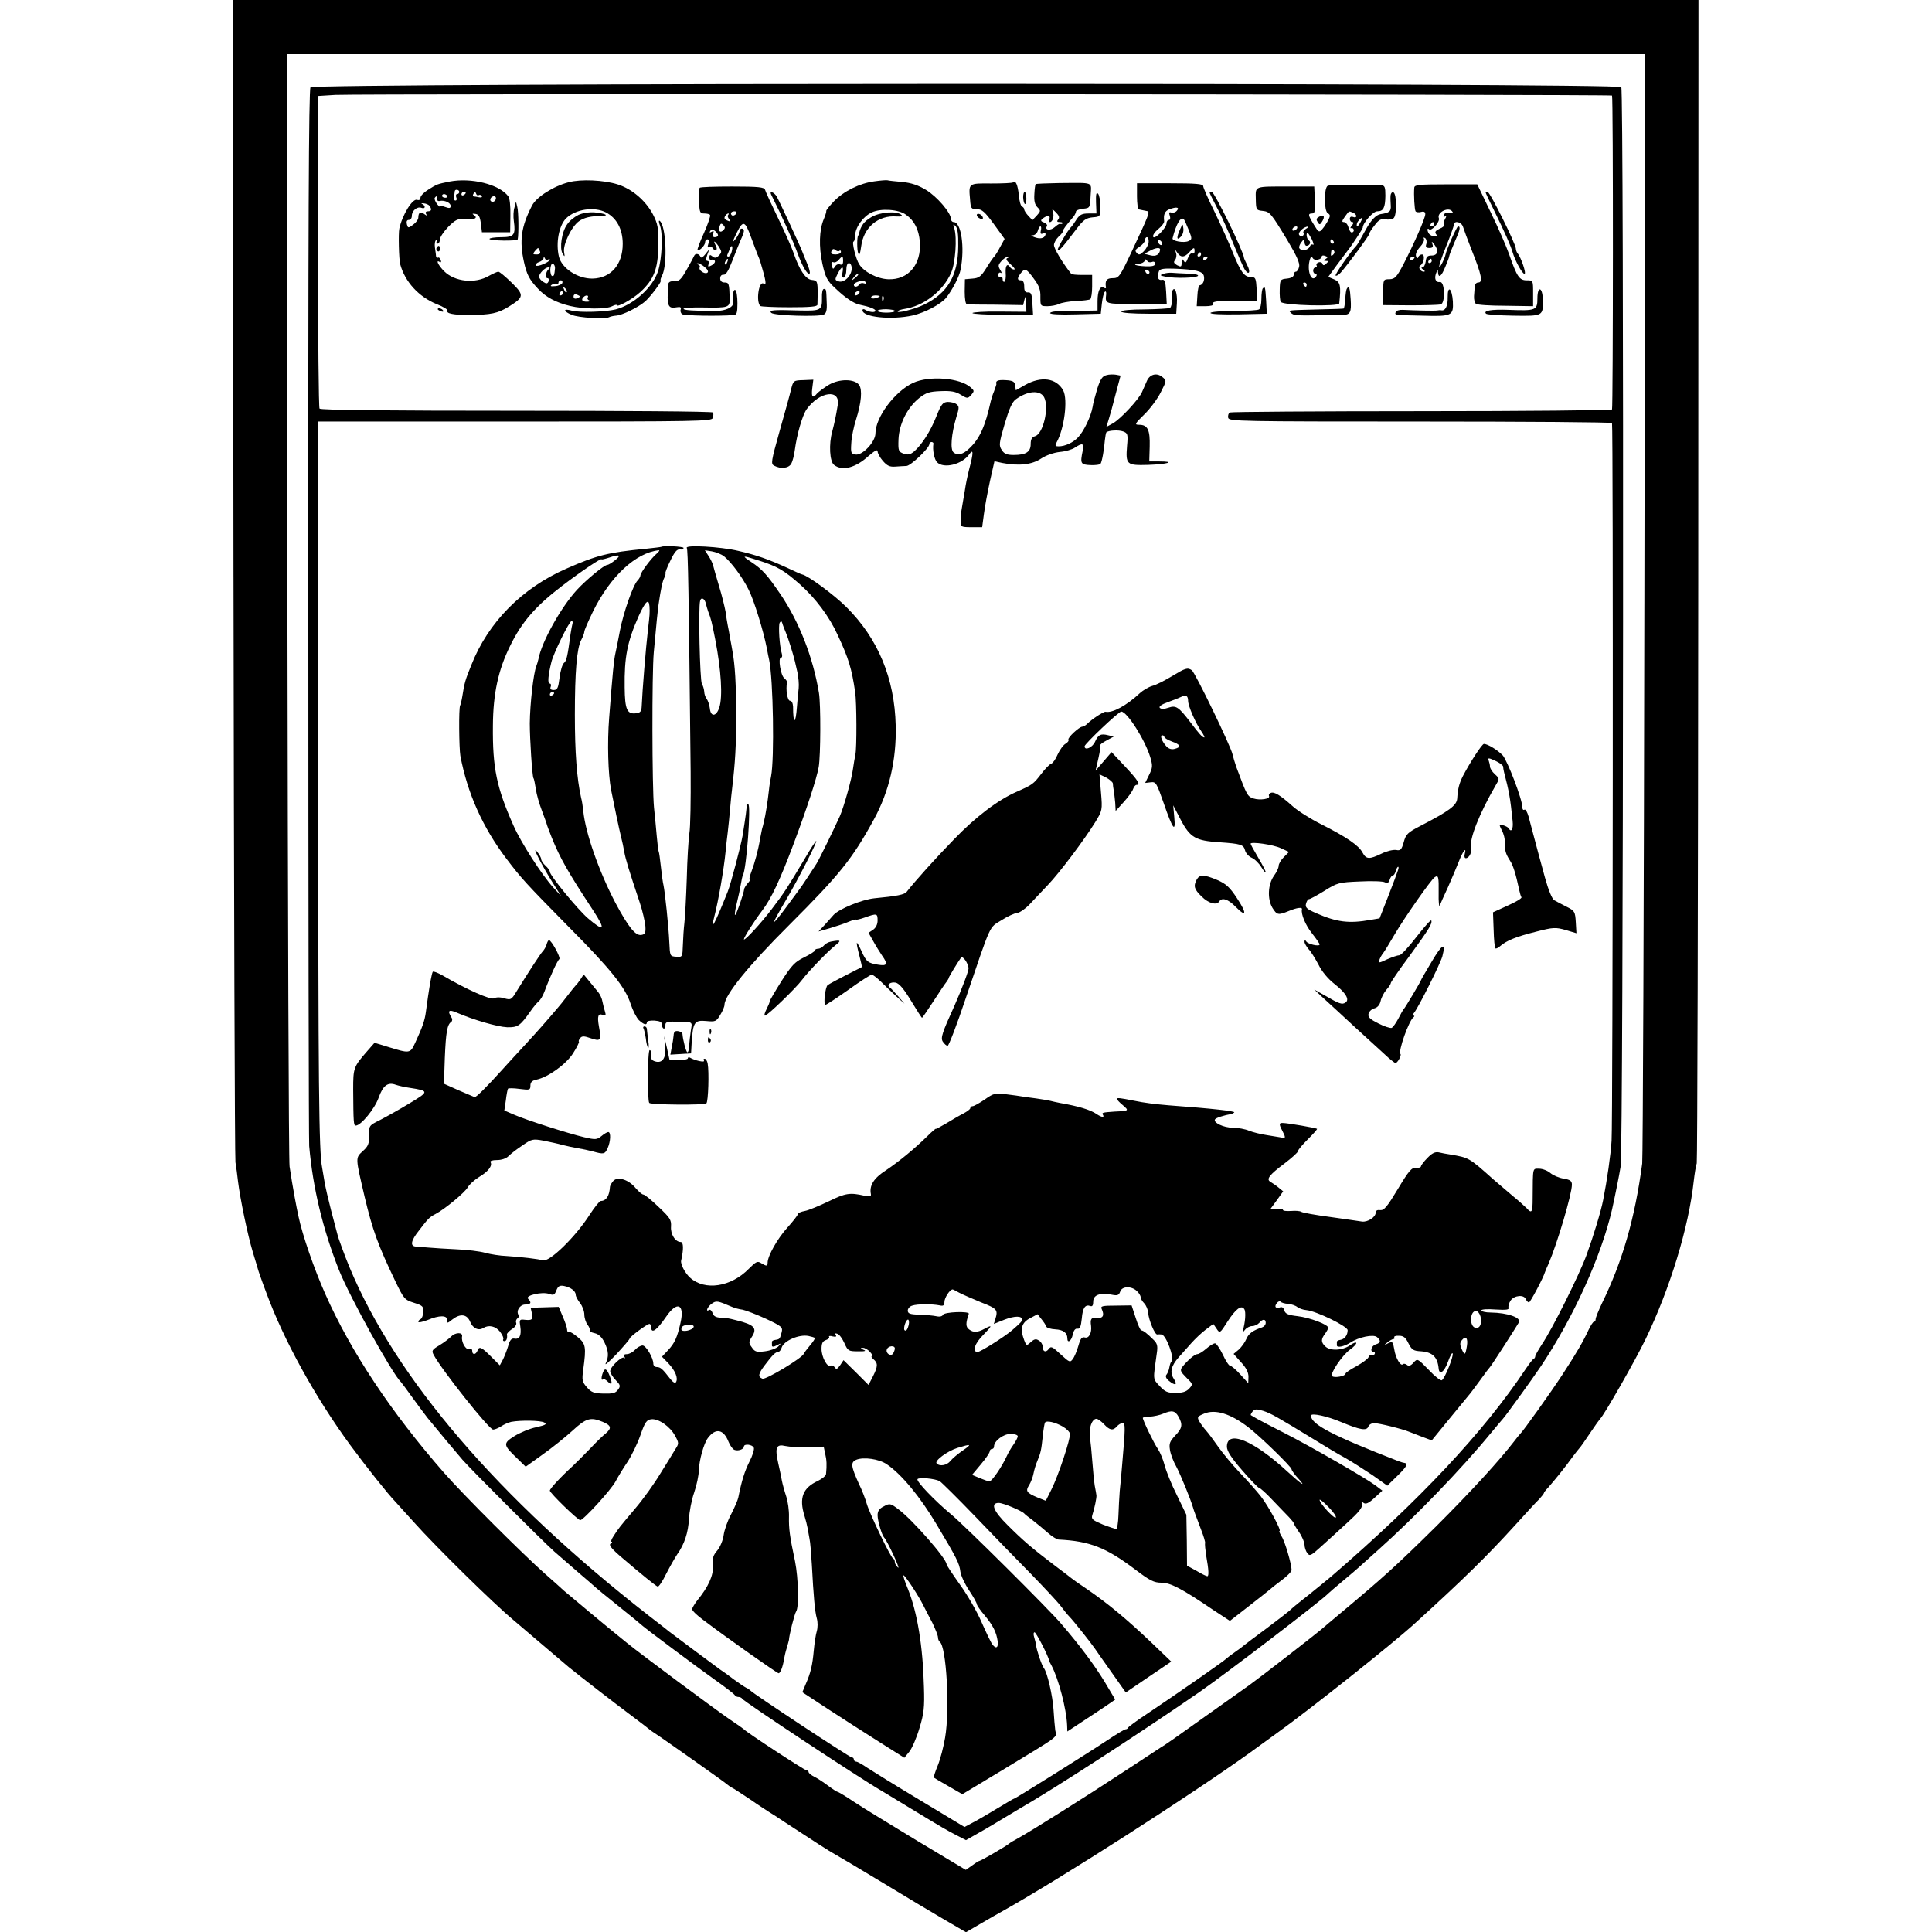 <?xml version="1.0" standalone="no"?>
<!DOCTYPE svg PUBLIC "-//W3C//DTD SVG 20010904//EN"
 "http://www.w3.org/TR/2001/REC-SVG-20010904/DTD/svg10.dtd">
<svg version="1.0" xmlns="http://www.w3.org/2000/svg"
 width="896pt" height="896pt" viewBox="0 0 896 896"
 preserveAspectRatio="xMidYMid meet">
<g transform="translate(0,896) scale(0.1,-0.1)"
fill="#000000" stroke="none">
<path d="M1083 6283 c2 -1473 6 -2694 9 -2713 3 -19 9 -60 12 -90 10 -80 44
-245 68 -325 12 -38 22 -74 24 -80 1 -5 18 -55 39 -110 81 -221 227 -485 388
-705 72 -98 176 -229 212 -266 11 -12 49 -54 85 -94 102 -114 369 -377 462
-454 13 -11 70 -60 128 -109 58 -49 115 -98 127 -108 40 -33 206 -162 288
-223 44 -33 82 -62 85 -65 3 -3 12 -10 22 -16 26 -16 328 -229 341 -241 7 -6
17 -13 22 -15 6 -2 43 -27 84 -54 40 -28 81 -54 90 -60 9 -5 41 -26 71 -46
136 -89 207 -135 233 -149 15 -8 114 -67 220 -131 105 -64 236 -142 289 -173
l98 -57 67 39 c38 22 84 49 103 59 273 153 871 537 1146 734 49 36 106 77 124
90 147 105 542 418 646 514 224 204 327 305 460 451 49 54 99 109 112 121 12
13 22 26 22 28 0 3 8 14 18 24 35 40 79 94 117 147 11 15 25 32 30 38 6 6 28
38 50 71 22 33 43 62 46 65 17 15 164 272 211 370 113 234 200 519 223 732 4
35 10 72 14 83 3 11 6 1229 7 2708 l1 2687 -3399 0 -3398 0 3 -2677z m6543
-126 c-2 -1403 -7 -2571 -10 -2593 -34 -256 -92 -455 -187 -649 -16 -34 -29
-66 -29 -73 0 -7 -3 -12 -8 -12 -4 0 -15 -17 -25 -38 -25 -54 -55 -106 -121
-207 -52 -80 -182 -262 -196 -275 -3 -3 -15 -17 -26 -32 -73 -95 -204 -237
-360 -393 -185 -183 -249 -241 -449 -408 -38 -32 -79 -66 -90 -76 -41 -34
-290 -227 -331 -256 -23 -16 -102 -73 -176 -125 -171 -122 -215 -153 -236
-165 -9 -6 -89 -58 -177 -116 -167 -110 -425 -272 -485 -305 -19 -10 -37 -21
-40 -24 -7 -8 -131 -80 -137 -80 -3 0 -18 -9 -34 -21 l-30 -21 -222 133 c-122
74 -255 155 -294 181 -40 27 -75 48 -79 48 -3 0 -23 13 -43 28 -20 15 -48 34
-63 41 -16 8 -28 18 -28 23 0 4 -5 8 -10 8 -9 0 -278 176 -290 190 -3 3 -34
25 -70 49 -60 41 -407 298 -474 353 -62 49 -281 232 -292 242 -6 6 -44 40 -85
76 -102 90 -380 367 -470 470 -245 280 -432 561 -551 830 -51 115 -106 273
-124 360 -10 45 -25 129 -30 160 -3 19 -8 51 -11 70 -4 19 -8 1188 -10 2597
l-3 2562 3150 0 3150 0 -4 -2552z"/>
<path d="M1440 8555 c-8 -10 -11 -629 -10 -2442 0 -1335 2 -2446 4 -2468 17
-194 63 -385 138 -575 51 -127 248 -483 288 -520 3 -3 28 -37 56 -76 28 -38
58 -79 67 -90 48 -59 136 -164 162 -194 40 -46 368 -374 425 -425 25 -22 77
-67 115 -100 39 -33 72 -62 75 -65 3 -3 52 -44 110 -90 58 -46 107 -87 110
-90 9 -9 242 -184 335 -250 50 -35 92 -68 93 -72 2 -4 10 -8 17 -8 7 0 15 -4
17 -8 4 -11 547 -370 646 -427 9 -6 69 -41 132 -80 150 -91 167 -101 217 -127
l43 -22 42 24 c24 13 72 41 108 63 36 22 79 47 95 57 162 93 560 351 835 541
119 82 573 429 600 459 3 3 34 30 70 60 36 30 70 59 76 65 6 5 46 42 89 80
167 149 384 374 516 535 30 36 56 67 59 70 10 10 137 185 177 245 152 228 279
510 329 725 13 58 34 162 40 200 13 77 16 4990 3 5006 -17 20 -6062 20 -6079
-1z m6036 -38 c6 -6 5 -1447 0 -1456 -3 -4 -401 -8 -884 -8 -483 0 -883 -3
-889 -6 -6 -4 -9 -15 -7 -25 5 -16 55 -17 890 -17 487 0 888 -3 890 -7 6 -9 4
-3237 -2 -3328 -4 -66 -21 -184 -39 -275 -10 -52 -45 -167 -77 -255 -34 -93
-160 -346 -208 -416 -16 -25 -30 -49 -30 -54 0 -4 -3 -10 -7 -12 -5 -1 -21
-23 -38 -48 -194 -291 -490 -607 -901 -961 -16 -14 -66 -54 -109 -89 -44 -34
-82 -66 -85 -70 -3 -3 -50 -40 -105 -81 -55 -41 -102 -76 -105 -79 -3 -3 -21
-17 -40 -30 -19 -13 -37 -27 -40 -30 -8 -10 -231 -165 -370 -258 -47 -31 -86
-60 -88 -64 -2 -5 -7 -8 -12 -8 -5 0 -43 -23 -85 -51 -95 -63 -424 -269 -429
-269 -3 0 -40 -22 -83 -48 -43 -26 -94 -56 -114 -66 l-36 -19 -204 123 c-112
67 -223 136 -246 151 -23 16 -46 29 -52 29 -6 0 -11 5 -11 10 0 6 -5 10 -10
10 -10 0 -460 297 -470 310 -3 3 -12 10 -20 13 -8 4 -33 21 -55 37 -22 17 -51
38 -65 47 -21 15 -204 151 -235 175 -5 4 -50 40 -100 78 -693 541 -1170 1097
-1385 1615 -21 51 -51 132 -55 150 -3 11 -16 61 -29 110 -13 50 -27 110 -31
135 -4 25 -9 54 -11 65 -15 73 -18 377 -18 1830 l-1 1630 913 0 c858 0 913 1
918 17 3 10 3 21 1 25 -3 5 -413 8 -912 8 -598 0 -909 3 -913 10 -4 5 -7 334
-7 730 l0 720 80 5 c91 6 5916 3 5921 -3z"/>
<path d="M2085 8118 c-57 -12 -57 -11 -98 -37 -20 -12 -37 -29 -37 -38 0 -9
-6 -13 -15 -10 -21 9 -69 -69 -83 -133 -5 -23 -2 -143 4 -165 22 -82 86 -151
168 -185 31 -12 54 -26 51 -30 -8 -14 29 -21 102 -21 100 1 132 8 181 38 73
45 74 54 15 112 -29 28 -56 51 -62 51 -5 0 -25 -9 -43 -19 -64 -38 -159 -28
-208 21 -28 28 -41 56 -20 43 6 -3 7 1 4 9 -3 9 -9 14 -13 11 -4 -2 -8 1 -9 8
0 7 -3 24 -5 40 -2 15 0 30 6 34 6 3 7 1 3 -5 -4 -7 -2 -12 3 -12 6 0 11 8 11
19 0 10 17 36 38 58 34 34 44 39 77 37 44 -4 63 4 44 18 -11 7 -9 8 6 6 15 -2
21 -13 25 -44 l5 -41 65 0 66 0 1 76 c1 47 -3 82 -10 91 -43 56 -172 87 -272
68z m45 -48 c0 -5 -4 -10 -10 -10 -5 0 -7 -7 -4 -15 4 -8 2 -15 -4 -15 -6 0
-9 8 -7 18 2 9 4 20 4 25 1 11 21 8 21 -3z m30 -4 c0 -3 -4 -8 -10 -11 -5 -3
-10 -1 -10 4 0 6 5 11 10 11 6 0 10 -2 10 -4z m60 -11 c5 3 11 1 14 -4 4 -5
-2 -8 -11 -6 -10 2 -22 4 -26 4 -5 1 -5 6 -1 13 6 9 9 9 12 0 2 -7 8 -10 12
-7z m-146 -3 c3 -5 -1 -9 -9 -9 -8 0 -15 4 -15 9 0 4 4 8 9 8 6 0 12 -4 15 -8z
m-46 -14 c-2 -7 3 -12 11 -10 22 5 51 -8 51 -23 0 -11 -6 -12 -25 -5 -14 5
-25 7 -25 3 0 -4 -6 2 -14 12 -8 11 -12 23 -10 27 8 12 14 9 12 -4z m272 4 c0
-13 -12 -22 -22 -16 -10 6 -1 24 13 24 5 0 9 -4 9 -8z m-308 -37 c12 -16 9
-25 -8 -25 -9 0 -12 -5 -8 -12 6 -10 5 -10 -8 -1 -17 14 -28 8 -28 -16 0 -9
-11 -24 -24 -33 -23 -17 -24 -16 -29 2 -3 13 0 20 9 20 8 0 14 8 14 19 0 24
25 45 45 37 18 -7 20 10 3 18 -7 3 -4 4 7 3 11 -1 23 -6 27 -12z"/>
<path d="M2638 8115 c-71 -18 -151 -69 -171 -109 -50 -97 -59 -162 -37 -261
13 -59 25 -81 64 -123 37 -40 84 -65 150 -81 62 -15 168 -16 195 -1 12 6 21 8
21 5 0 -13 73 27 110 61 63 58 82 108 83 217 1 81 -2 98 -25 143 -34 64 -97
118 -164 139 -64 20 -169 25 -226 10z m172 -140 c50 -26 78 -78 78 -146 0 -96
-55 -159 -140 -161 -69 -1 -143 48 -156 102 -15 64 0 143 33 177 44 43 130 56
185 28z m-306 -180 c4 -10 -1 -15 -16 -15 -17 0 -18 2 -8 15 7 8 14 15 15 15
2 0 5 -7 9 -15z m37 -39 c5 3 9 3 9 0 0 -11 -59 -36 -65 -27 -3 5 4 12 15 16
11 3 20 12 21 18 0 8 2 8 6 -1 2 -6 9 -10 14 -6z m33 -39 c-3 -33 -4 -37 -13
-37 -5 0 -9 14 -9 30 1 18 6 29 12 27 6 -2 10 -11 10 -20z m-29 -5 c-14 -10
-18 -42 -6 -42 6 0 8 -7 5 -15 -5 -11 -10 -12 -25 -2 -10 6 -19 17 -19 24 0
15 28 43 43 43 8 0 8 -3 2 -8z m63 -64 c-3 -7 -18 -14 -34 -15 -20 -2 -25 0
-14 7 8 5 18 6 22 4 4 -3 8 0 8 5 0 6 5 11 11 11 6 0 9 -6 7 -12z m20 -43 c-3
-3 -9 2 -12 12 -6 14 -5 15 5 6 7 -7 10 -15 7 -18z m-18 -5 c0 -5 -5 -10 -11
-10 -5 0 -7 5 -4 10 3 6 8 10 11 10 2 0 4 -4 4 -10z m80 -15 c0 -2 -7 -5 -15
-9 -9 -3 -15 0 -15 9 0 9 6 12 15 9 8 -4 15 -7 15 -9z m36 -4 c-4 -5 0 -12 6
-14 7 -3 3 -6 -9 -6 -23 -1 -30 9 -16 22 10 10 25 8 19 -2z"/>
<path d="M2682 7963 c-18 -9 -42 -28 -52 -44 -25 -34 -36 -110 -21 -135 10
-17 11 -16 7 7 -6 35 35 119 69 143 24 17 54 24 109 25 34 1 9 12 -36 16 -27
2 -57 -3 -76 -12z"/>
<path d="M4055 8119 c-68 -9 -141 -45 -187 -92 -20 -21 -37 -42 -36 -45 1 -4
-4 -20 -11 -37 -22 -50 -24 -130 -7 -208 14 -63 22 -79 59 -113 47 -45 87 -72
114 -77 44 -9 73 -20 73 -28 0 -10 -29 -7 -47 4 -7 5 -13 4 -13 -2 0 -32 134
-46 233 -24 57 13 130 52 155 82 29 37 61 98 67 131 20 102 3 220 -32 220 -7
0 -13 7 -13 15 0 28 -64 103 -115 134 -36 22 -69 33 -110 37 -33 3 -64 6 -70
8 -5 1 -32 -1 -60 -5z m147 -155 c39 -28 59 -68 64 -125 8 -105 -53 -178 -147
-174 -50 2 -111 33 -134 69 -16 24 -36 106 -26 106 3 0 6 13 7 29 1 38 38 88
77 106 43 20 126 14 159 -11z m242 -147 c-1 -134 -48 -216 -159 -270 -45 -22
-135 -44 -120 -29 3 3 16 7 28 9 90 13 180 82 218 168 20 45 28 162 15 205 -7
21 -6 23 5 12 10 -9 14 -38 13 -95z m-551 -20 c4 3 7 1 7 -5 0 -7 -11 -12 -25
-12 -18 0 -23 4 -19 15 5 11 10 13 19 5 6 -5 15 -7 18 -3z m17 -48 c0 -15 -5
-19 -15 -15 -8 3 -18 -2 -23 -11 -8 -13 -10 -12 -14 5 -4 14 -2 19 7 16 6 -3
18 2 25 11 17 20 20 19 20 -6z m40 -34 c0 -33 -35 -68 -60 -60 -19 6 -19 8 -5
36 19 36 29 38 22 4 -3 -16 0 -24 7 -22 6 2 11 18 11 35 0 19 5 32 12 32 7 0
13 -11 13 -25z m30 -29 c0 -2 -8 -10 -17 -17 -16 -13 -17 -12 -4 4 13 16 21
21 21 13z m35 -36 c3 -5 0 -7 -8 -4 -8 3 -18 1 -22 -5 -8 -13 -25 -14 -25 -2
0 8 15 15 42 20 4 0 10 -3 13 -9z m-30 -50 c-3 -5 -11 -10 -16 -10 -6 0 -7 5
-4 10 3 6 11 10 16 10 6 0 7 -4 4 -10z m95 -14 c0 -2 -9 -6 -20 -9 -11 -3 -20
-1 -20 4 0 5 9 9 20 9 11 0 20 -2 20 -4z m17 -18 c-3 -8 -6 -5 -6 6 -1 11 2
17 5 13 3 -3 4 -12 1 -19z m53 -50 c0 -5 -18 -8 -40 -8 -22 0 -40 4 -40 8 0 5
18 8 40 8 22 -1 40 -4 40 -8z"/>
<path d="M4041 7953 c-34 -20 -48 -39 -57 -75 -1 -5 -2 -9 -4 -10 -6 -8 -6
-66 0 -82 5 -14 9 -4 14 32 11 88 80 145 164 138 19 -1 29 1 23 7 -20 20 -100
14 -140 -10z"/>
<path d="M4698 8114 c-3 -3 -49 -5 -101 -5 -107 1 -105 2 -98 -76 3 -40 5 -43
31 -43 24 0 37 -12 79 -69 l50 -69 -21 -38 c-11 -22 -24 -41 -27 -44 -4 -3
-20 -26 -36 -52 -25 -40 -35 -48 -65 -50 l-35 -3 -1 -57 c0 -35 4 -58 10 -59
6 -1 67 -2 136 -2 l125 -2 6 25 c5 20 7 17 8 -15 l1 -41 -125 1 c-69 1 -125
-3 -125 -7 0 -4 63 -8 141 -8 l140 0 -3 53 c-2 42 -6 52 -20 51 -13 -1 -18 6
-18 27 0 19 -5 29 -15 29 -18 0 -19 9 -1 33 19 25 27 21 61 -26 24 -32 31 -52
30 -84 0 -42 0 -43 33 -43 18 0 42 5 53 10 10 6 45 12 77 14 32 1 63 5 68 8 5
4 9 30 9 59 l0 54 -47 0 c-25 0 -48 2 -50 5 -42 53 -81 119 -80 134 0 10 10
27 21 38 12 10 21 22 21 27 0 7 11 22 50 68 5 7 10 17 10 22 0 5 15 11 33 13
32 3 32 4 35 61 3 66 20 59 -147 58 -58 -1 -106 -3 -108 -5 -2 -2 -5 -23 -6
-47 -2 -30 2 -48 14 -60 16 -16 16 -18 -3 -39 l-20 -21 -19 20 c-10 11 -19 24
-19 30 0 5 -5 11 -10 13 -6 2 -13 26 -15 53 -5 48 -15 71 -27 59z m210 -171
c-8 -10 -6 -13 7 -13 10 0 16 -3 13 -6 -4 -3 -8 -4 -11 -2 -3 2 -14 -5 -25
-15 -20 -18 -48 -15 -37 4 4 5 -3 13 -13 17 -15 5 -17 10 -8 17 20 17 39 17
33 0 -4 -8 -2 -15 2 -15 13 0 21 28 14 48 -5 14 -3 14 14 -3 14 -14 18 -24 11
-32z m-81 -52 c-3 -14 -1 -18 10 -14 10 4 14 1 11 -7 -5 -16 -26 -20 -53 -9
-15 6 -16 8 -4 8 9 1 19 10 22 21 3 11 8 20 12 20 4 0 5 -9 2 -19z m-155 -128
c-9 -3 -4 -12 15 -29 15 -13 23 -24 16 -24 -6 0 -15 5 -18 10 -13 21 -23 9
-21 -25 2 -20 -1 -38 -5 -41 -5 -3 -9 2 -9 11 0 9 -4 13 -10 10 -5 -3 -10 1
-10 10 0 9 5 13 11 10 6 -4 5 2 -2 13 -11 18 -10 24 5 41 11 12 24 21 30 20 6
0 5 -3 -2 -6z"/>
<path d="M5273 8050 c0 -33 4 -61 8 -61 5 -1 14 -3 19 -4 6 -1 14 -3 20 -4 15
-2 8 -18 -74 -193 -53 -112 -57 -118 -86 -118 -28 0 -36 -11 -31 -43 1 -5 -4
-5 -10 -1 -17 10 -29 -16 -29 -63 l0 -43 -52 -1 c-29 0 -79 -1 -110 -1 -32 0
-58 -5 -58 -10 0 -6 48 -8 118 -6 l117 3 5 47 c3 26 9 51 14 55 4 4 7 -1 6
-12 -5 -45 -6 -45 140 -45 l141 0 -3 58 c-3 48 -6 57 -20 54 -18 -3 -23 13
-13 41 5 10 22 13 73 11 98 -4 129 -12 135 -33 5 -20 -4 -42 -19 -44 -5 -1
-10 -23 -11 -49 l-3 -48 41 0 c22 0 38 4 35 9 -9 13 20 17 117 16 l88 -2 -3
56 c-3 50 -5 56 -25 56 -32 0 -48 21 -84 110 -17 44 -56 129 -85 190 -30 60
-54 115 -54 122 0 10 -36 13 -153 13 l-154 0 0 -60z m185 -67 c-6 -8 -18 -11
-25 -9 -11 4 -13 0 -8 -14 4 -11 2 -20 -4 -20 -6 0 -11 -7 -11 -16 0 -21 -57
-78 -62 -62 -3 7 8 23 24 36 16 13 28 29 27 36 -4 31 3 47 23 55 34 13 50 10
36 -6z m55 -90 c16 -40 16 -43 -1 -51 -21 -10 -78 0 -74 13 17 68 39 104 53
87 3 -4 13 -26 22 -49z m-186 -56 c-1 -12 -11 -31 -23 -43 -16 -16 -23 -18
-32 -7 -10 10 -7 16 13 29 14 9 25 23 25 30 0 8 4 14 9 14 6 0 9 -10 8 -23z
m63 -8 c0 -6 -4 -7 -10 -4 -5 3 -10 11 -10 16 0 6 5 7 10 4 6 -3 10 -11 10
-16z m-10 -26 c-1 -23 -19 -34 -45 -27 l-28 7 24 13 c27 15 49 18 49 7z m160
-9 c0 -8 -5 -12 -10 -9 -6 3 -15 -6 -21 -22 -8 -22 -12 -24 -19 -13 -8 12 -10
10 -10 -8 0 -20 -3 -21 -21 -12 -15 9 -18 15 -9 24 5 8 8 22 4 32 -5 18 -5 18
6 2 15 -23 33 -23 55 2 22 24 25 25 25 4z m30 -14 c0 -5 -5 -10 -11 -10 -5 0
-7 5 -4 10 3 6 8 10 11 10 2 0 4 -4 4 -10z m30 -14 c0 -3 -4 -8 -10 -11 -5 -3
-10 -1 -10 4 0 6 5 11 10 11 6 0 10 -2 10 -4z m-258 -21 c9 4 15 0 15 -8 0
-10 -13 -13 -44 -12 -47 2 -66 10 -30 12 12 1 23 7 26 14 2 8 5 8 11 0 3 -7
13 -9 22 -6z m-11 -48 c-1 -12 -15 -9 -19 4 -3 6 1 10 8 8 6 -3 11 -8 11 -12z"/>
<path d="M5473 7897 c-18 -39 -16 -55 3 -35 9 8 14 26 12 39 -3 23 -3 23 -15
-4z"/>
<path d="M6157 8098 c-17 -10 -17 -117 1 -127 12 -7 12 -12 2 -32 -7 -13 -19
-32 -28 -42 -14 -16 -17 -15 -38 20 -28 45 -29 53 -9 53 13 0 15 11 13 63 l-3
62 -120 0 c-161 0 -152 3 -151 -58 1 -50 2 -52 31 -55 34 -4 38 -8 116 -137
43 -72 58 -106 54 -122 -3 -13 -10 -23 -15 -23 -6 0 -10 -6 -10 -14 0 -9 -12
-16 -32 -18 -30 -3 -32 -5 -33 -50 -1 -25 1 -52 5 -58 10 -17 270 -23 271 -7
9 82 5 99 -23 111 l-28 12 40 55 c22 29 44 59 48 64 21 26 72 104 72 109 0 22
48 76 67 76 29 0 37 16 38 72 0 41 -3 48 -20 49 -87 4 -239 3 -248 -3z m117
-124 c9 -3 16 -11 16 -16 0 -6 -7 -8 -15 -4 -9 3 -15 0 -15 -9 0 -8 5 -15 11
-15 8 0 7 -5 -1 -16 -8 -8 -9 -14 -4 -12 5 2 10 -1 12 -7 2 -5 -1 -11 -7 -13
-6 -2 -13 8 -17 22 -3 14 -13 26 -21 26 -11 0 -10 5 4 25 21 28 17 27 37 19z
m36 -44 c-12 -22 -21 -26 -17 -7 2 10 17 26 25 27 1 0 -2 -9 -8 -20z m-295
-30 c-3 -5 -11 -10 -16 -10 -6 0 -7 5 -4 10 3 6 11 10 16 10 6 0 7 -4 4 -10z
m42 -1 c-9 -6 -15 -14 -12 -19 3 -5 1 -11 -4 -14 -5 -4 -13 -1 -16 5 -7 11 22
38 40 38 6 0 2 -4 -8 -10z m27 -49 c8 -17 10 -28 5 -25 -5 4 -12 -1 -15 -9 -7
-17 -39 -22 -48 -7 -3 4 1 17 9 27 13 17 14 18 15 2 0 -10 4 -18 9 -18 15 0
23 18 11 25 -10 6 -14 35 -6 35 3 0 11 -14 20 -30z m101 -10 c3 -5 1 -10 -4
-10 -6 0 -11 5 -11 10 0 6 2 10 4 10 3 0 8 -4 11 -10z m-2 -61 c-9 -9 -12 -7
-10 9 1 14 5 18 11 12 7 -7 6 -14 -1 -21z m-35 -20 c-10 -7 -10 -9 2 -9 12 0
12 -2 1 -12 -10 -10 -15 -10 -18 -1 -2 7 -11 9 -19 6 -7 -3 -11 -9 -8 -14 3
-5 0 -9 -5 -9 -6 0 -11 -7 -11 -15 0 -8 5 -15 11 -15 5 0 7 -4 4 -10 -23 -37
-47 28 -29 80 4 11 7 12 13 2 8 -13 41 -6 41 9 0 4 7 6 16 2 13 -5 13 -7 2
-14z m-88 -119 c0 -5 -2 -10 -4 -10 -3 0 -8 5 -11 10 -3 6 -1 10 4 10 6 0 11
-4 11 -10z"/>
<path d="M6559 8090 c-3 -33 1 -102 6 -110 3 -4 14 -6 25 -3 14 4 20 0 20 -10
0 -19 -51 -135 -101 -232 -32 -61 -40 -69 -65 -70 -29 0 -29 -1 -29 -60 l0
-60 125 -1 c69 0 132 2 141 4 23 5 20 108 -3 104 -20 -3 -28 17 -17 43 6 17 8
17 8 3 2 -31 16 -20 34 25 10 23 18 45 18 49 0 4 11 33 24 63 26 58 30 75 17
75 -6 0 -54 -108 -58 -130 -3 -17 -25 -62 -29 -58 -3 3 11 45 31 94 20 49 36
95 37 102 1 21 35 13 42 -10 4 -13 22 -62 41 -110 45 -112 52 -148 30 -148 -9
0 -16 -8 -17 -17 0 -10 -2 -31 -3 -46 -1 -15 3 -32 9 -36 5 -5 67 -9 138 -9
l127 -2 0 60 c0 60 0 60 -30 60 -34 0 -45 17 -81 120 -12 35 -50 122 -85 194
l-63 131 -146 0 c-122 0 -145 -2 -146 -15z m177 -112 c5 -7 0 -9 -14 -6 -13 4
-23 0 -26 -9 -4 -8 -1 -11 5 -7 8 5 8 1 0 -13 -6 -11 -8 -23 -4 -26 3 -4 -6
-12 -21 -18 -19 -9 -23 -15 -16 -25 8 -9 6 -12 -7 -10 -10 0 -21 6 -25 11 -10
13 -10 31 -1 22 11 -12 52 34 46 51 -11 27 47 56 63 30z m-86 -58 c0 -5 -5
-10 -11 -10 -5 0 -7 5 -4 10 3 6 8 10 11 10 2 0 4 -4 4 -10z m-35 -91 c-5 -14
-1 -19 14 -19 15 0 19 5 14 18 -5 14 -3 14 9 -2 22 -28 16 -51 -13 -51 -19 0
-25 -6 -27 -28 -2 -15 -9 -27 -15 -27 -7 0 -6 -4 3 -10 9 -6 10 -10 3 -10 -16
0 -28 21 -16 29 17 10 23 51 8 51 -7 0 -15 -5 -17 -12 -3 -8 -7 -6 -11 4 -3
10 4 27 19 43 13 14 21 31 18 37 -4 7 -2 8 5 4 6 -4 9 -16 6 -27z m-55 -63 c0
-3 -4 -8 -10 -11 -5 -3 -10 -1 -10 4 0 6 5 11 10 11 6 0 10 -2 10 -4z m80 -16
c0 -5 -5 -10 -11 -10 -5 0 -7 5 -4 10 3 6 8 10 11 10 2 0 4 -4 4 -10z"/>
<path d="M3245 8089 c-3 -3 -4 -31 -3 -62 2 -52 4 -57 24 -57 13 0 25 -3 27
-7 3 -5 -10 -42 -28 -83 -19 -41 -32 -77 -30 -79 8 -7 35 21 35 35 0 8 5 14
11 14 6 0 8 -9 4 -21 -5 -14 -3 -19 3 -15 6 3 13 2 17 -4 12 -20 26 -10 15 10
-15 28 -6 25 14 -4 14 -23 14 -26 0 -41 -12 -12 -19 -13 -30 -4 -11 9 -14 8
-14 -5 0 -10 4 -15 9 -11 5 3 12 1 16 -4 3 -6 -3 -15 -14 -21 -17 -9 -19 -8
-15 5 4 8 1 15 -5 15 -7 0 -8 8 -1 28 l10 27 -19 -24 c-10 -13 -20 -19 -22
-13 -5 15 -23 19 -29 7 -2 -5 -18 -35 -35 -65 -26 -46 -35 -55 -58 -54 -18 1
-27 -4 -28 -15 -7 -101 -2 -114 40 -106 16 3 21 0 18 -10 -3 -7 0 -17 6 -22
10 -7 169 -10 240 -4 14 1 17 11 17 55 0 30 -4 58 -10 61 -9 6 -15 -29 -11
-62 2 -18 -36 -35 -77 -35 -104 0 -152 3 -152 10 0 4 39 7 88 6 123 -2 127 -1
126 44 -2 68 -4 72 -24 72 -13 0 -20 7 -20 19 0 11 6 18 16 17 11 -1 23 20 40
64 14 36 31 79 39 97 8 17 15 36 15 42 0 15 -20 14 -20 -1 0 -7 -9 -24 -20
-38 -16 -19 -14 -13 6 29 30 61 39 58 67 -19 9 -25 22 -58 28 -75 7 -16 13
-32 14 -35 29 -97 31 -115 16 -105 -22 13 -36 -84 -15 -104 3 -3 63 -6 135 -6
98 0 129 3 130 12 0 7 1 29 1 48 0 61 -1 64 -28 67 -28 3 -57 47 -83 123 -7
22 -39 94 -71 160 -32 66 -60 127 -62 135 -4 12 -30 15 -152 15 -81 0 -149 -2
-151 -6z m170 -119 c-3 -5 -10 -10 -16 -10 -5 0 -9 5 -9 10 0 6 7 10 16 10 8
0 12 -4 9 -10z m-38 -7 c-4 -3 -2 -12 5 -20 8 -11 7 -12 -6 -7 -9 3 -16 9 -16
13 0 9 11 21 18 21 3 0 2 -3 -1 -7z m-21 -69 c-15 -16 -25 -8 -19 15 4 15 8
17 17 8 9 -8 10 -15 2 -23z m-26 -25 c0 -5 -7 -9 -15 -9 -9 0 -12 6 -8 17 5
12 3 14 -7 8 -9 -5 -11 -4 -6 4 6 9 11 9 22 0 8 -6 14 -15 14 -20z m63 -77
c-3 -12 -10 -22 -15 -22 -5 0 -7 3 -5 8 2 4 7 16 11 26 9 25 17 16 9 -12z
m-20 -47 c-3 -9 -8 -14 -10 -11 -3 3 -2 9 2 15 9 16 15 13 8 -4z m-104 -24
c14 -12 18 -22 11 -26 -13 -8 -42 13 -35 25 3 5 -1 11 -7 13 -8 3 -8 6 -2 6 6
1 21 -8 33 -18z"/>
<path d="M3583 8044 c44 -87 97 -206 116 -259 23 -63 47 -102 56 -93 3 3 -2
23 -11 44 -9 22 -20 48 -24 59 -8 22 -105 231 -118 254 -5 8 -14 17 -21 19
-10 3 -9 -3 2 -24z"/>
<path d="M4745 8045 c2 -37 15 -43 15 -7 0 18 -4 32 -8 32 -4 0 -7 -11 -7 -25z"/>
<path d="M5083 8021 l2 -51 -37 0 c-30 0 -41 -6 -55 -27 -10 -16 -20 -30 -23
-33 -17 -15 -69 -104 -64 -109 6 -6 21 11 87 98 31 41 44 50 74 53 36 3 36 3
36 51 0 27 -5 53 -11 59 -8 8 -10 -4 -9 -41z"/>
<path d="M5610 8066 c0 -2 16 -35 36 -73 20 -37 54 -113 76 -168 22 -54 45
-107 52 -117 19 -27 27 -9 10 23 -8 16 -15 31 -15 34 -1 27 -137 305 -149 305
-5 0 -10 -2 -10 -4z"/>
<path d="M6449 8053 c-1 -10 0 -30 1 -46 2 -27 -6 -34 -47 -40 -21 -3 -45 -28
-69 -72 -27 -49 -39 -70 -44 -75 -25 -25 -100 -133 -96 -138 4 -3 14 3 24 14
33 37 132 171 132 179 0 5 11 23 25 40 19 26 30 31 50 28 14 -3 31 -1 38 5 16
13 15 114 -1 120 -7 2 -12 -5 -13 -15z"/>
<path d="M6890 8067 c0 -2 17 -39 39 -83 51 -104 77 -163 86 -194 12 -41 45
-100 55 -100 10 0 -16 77 -32 95 -4 5 -8 15 -8 22 0 21 -120 263 -131 263 -5
0 -9 -2 -9 -3z"/>
<path d="M2386 7998 c-5 -15 -6 -43 -3 -63 9 -65 1 -75 -59 -75 -30 0 -54 -4
-54 -8 0 -9 129 -11 131 -2 5 24 4 130 -2 150 l-6 25 -7 -27z"/>
<path d="M4530 7962 c0 -5 7 -13 16 -16 10 -4 14 -1 12 6 -5 15 -28 23 -28 10z"/>
<path d="M6113 7952 c-8 -5 -9 -12 -2 -22 8 -13 10 -13 19 0 18 27 9 39 -17
22z"/>
<path d="M3061 7913 c14 -38 9 -154 -9 -210 -25 -77 -115 -157 -197 -178 -49
-12 -167 -15 -202 -6 -42 12 -43 -2 -2 -19 32 -14 156 -21 174 -11 6 3 19 6
30 7 30 1 106 39 138 67 27 25 81 97 71 97 -2 0 0 9 6 21 27 50 19 236 -11
255 -5 3 -4 -7 2 -23z"/>
<path d="M2025 7811 c-3 -5 -1 -12 5 -16 5 -3 10 1 10 9 0 18 -6 21 -15 7z"/>
<path d="M5395 7690 c-17 -6 -16 -8 10 -13 46 -9 144 -6 151 4 3 5 -19 10 -48
10 -29 1 -62 3 -73 4 -11 1 -29 -1 -40 -5z"/>
<path d="M5857 7623 c-4 -3 -7 -26 -7 -49 0 -24 -5 -46 -11 -49 -6 -4 -57 -7
-115 -7 -57 0 -107 -4 -110 -9 -3 -6 48 -8 128 -7 l133 3 -3 60 c-4 64 -5 69
-15 58z"/>
<path d="M6247 7622 c-4 -4 -7 -27 -8 -50 -2 -23 -5 -43 -8 -43 -4 -1 -55 -3
-116 -4 -147 -4 -141 -3 -128 -16 12 -12 23 -13 143 -11 41 1 86 2 99 2 33 0
39 12 35 72 -3 52 -8 66 -17 50z"/>
<path d="M3812 7581 c1 -60 -4 -63 -101 -61 -128 4 -147 2 -134 -11 13 -13
220 -19 243 -8 12 5 16 21 14 56 -2 61 -2 63 -13 63 -6 0 -10 -18 -9 -39z"/>
<path d="M5438 7613 c-3 -4 -4 -23 -3 -41 1 -18 -3 -36 -9 -40 -6 -3 -59 -6
-118 -7 -63 0 -108 -4 -108 -10 0 -6 51 -10 127 -10 l128 0 3 49 c3 45 -9 80
-20 59z"/>
<path d="M6714 7580 c1 -39 -11 -63 -30 -59 -5 1 -13 0 -19 -1 -10 -2 -102 0
-159 3 -16 1 -31 -4 -33 -10 -5 -15 -10 -14 127 -17 134 -4 141 0 138 66 -4
62 -25 78 -24 18z"/>
<path d="M7130 7576 c0 -55 -7 -58 -133 -53 -82 3 -120 -4 -105 -18 4 -4 61
-8 128 -9 138 -2 137 -2 135 77 -2 58 -25 61 -25 3z"/>
<path d="M2030 7526 c0 -2 7 -7 16 -10 8 -3 12 -2 9 4 -6 10 -25 14 -25 6z"/>
<path d="M5131 7220 c-18 -4 -28 -18 -42 -62 -9 -31 -20 -70 -22 -86 -7 -42
-41 -113 -67 -140 -24 -25 -60 -42 -91 -42 -15 0 -17 3 -9 18 36 64 53 198 31
241 -32 58 -102 68 -178 25 l-42 -24 -3 22 c-2 18 -10 23 -45 25 -36 2 -47 -3
-42 -19 0 -2 -5 -16 -11 -33 -7 -16 -13 -37 -15 -45 -26 -118 -52 -175 -100
-220 -29 -28 -54 -34 -73 -18 -16 14 -10 85 13 163 14 44 14 51 0 61 -8 6 -26
10 -41 10 -22 -2 -29 -11 -51 -66 -28 -71 -69 -134 -104 -164 -17 -14 -28 -17
-48 -10 -24 9 -26 13 -24 67 3 71 41 147 96 191 32 25 47 30 100 32 47 2 70
-2 93 -17 30 -18 32 -18 48 -1 15 18 15 20 -2 35 -50 45 -193 56 -268 21 -85
-40 -174 -160 -174 -234 0 -39 -60 -103 -92 -98 -21 3 -23 7 -20 52 1 27 11
76 22 110 25 79 30 139 14 161 -21 28 -90 29 -139 1 -23 -14 -47 -32 -55 -40
-21 -26 -28 -18 -23 23 l5 40 -46 -2 c-45 -1 -47 -2 -57 -42 -5 -22 -29 -109
-53 -193 -40 -143 -42 -154 -25 -162 30 -16 67 -12 79 10 6 11 13 39 16 62 10
75 35 161 55 190 60 83 158 96 144 18 -8 -50 -16 -86 -25 -120 -17 -60 -12
-141 8 -156 38 -30 100 -14 161 42 28 24 41 31 41 21 0 -9 11 -29 24 -44 20
-23 32 -29 58 -27 18 1 42 3 52 3 20 1 106 83 106 101 0 5 4 10 10 10 5 0 9
-3 9 -7 -5 -30 4 -74 17 -87 31 -31 116 -10 149 37 20 28 20 7 0 -68 -8 -31
-17 -75 -20 -98 -4 -23 -10 -60 -14 -82 -4 -22 -7 -51 -6 -65 0 -23 3 -25 50
-25 l50 0 8 60 c4 33 17 102 28 153 l21 93 36 -8 c77 -15 138 -8 180 20 24 16
60 28 87 31 25 2 57 11 70 20 36 24 44 20 36 -16 -12 -58 -9 -63 36 -65 24 -1
45 2 47 6 7 10 17 68 20 109 2 18 5 34 7 37 10 9 56 12 78 4 21 -8 23 -13 18
-67 -7 -87 -2 -91 98 -88 90 3 132 16 51 16 l-46 0 2 69 c2 77 -9 101 -49 101
-22 0 -21 4 24 48 27 26 61 72 76 102 28 55 28 55 7 72 -26 21 -59 12 -72 -21
-6 -14 -16 -37 -22 -50 -16 -35 -98 -123 -134 -144 l-31 -17 10 32 c6 18 21
72 33 120 l23 86 -21 4 c-11 2 -32 2 -45 -2z m-289 -102 c25 -47 -4 -171 -42
-181 -14 -4 -20 -14 -20 -36 0 -37 -22 -51 -79 -51 -31 0 -44 5 -55 23 -14 20
-13 31 13 120 21 71 35 103 52 115 55 40 112 44 131 10z"/>
<path d="M3067 6424 c-1 -1 -33 -5 -72 -9 -176 -17 -227 -30 -368 -92 -206
-90 -363 -249 -441 -447 -28 -69 -32 -82 -42 -146 -3 -19 -8 -38 -10 -42 -7
-10 -5 -198 1 -233 33 -175 104 -333 214 -478 69 -91 89 -113 283 -310 201
-202 269 -287 293 -364 10 -30 27 -63 38 -74 23 -21 37 -25 37 -10 0 6 16 9
35 8 26 -2 35 -7 35 -19 0 -10 4 -18 9 -18 5 0 8 7 7 16 -1 13 8 17 42 16 89
-1 83 2 76 -41 -3 -22 -7 -53 -8 -70 0 -17 -4 -31 -8 -31 -6 0 -21 57 -23 85
0 6 -9 11 -20 13 -15 2 -20 -3 -21 -20 -1 -13 -5 -38 -9 -56 l-6 -33 48 3 48
3 3 54 c6 90 13 101 67 96 42 -4 47 -3 65 28 11 17 20 39 20 47 0 45 113 184
300 370 233 233 292 305 393 490 71 130 105 277 101 435 -5 219 -82 404 -229
550 -56 56 -178 146 -205 151 -3 0 -34 14 -70 31 -88 40 -142 59 -225 78 -83
20 -249 29 -240 14 6 -9 9 -200 18 -1039 1 -129 -1 -257 -6 -285 -4 -27 -10
-122 -12 -210 -3 -88 -8 -180 -11 -205 -3 -25 -6 -71 -7 -102 -2 -57 -2 -57
-31 -55 -29 2 -29 3 -32 67 -3 71 -20 233 -27 265 -3 11 -8 49 -12 85 -4 36
-8 67 -10 70 -2 3 -6 35 -9 70 -3 36 -9 97 -13 135 -9 96 -10 621 -1 720 12
135 18 189 22 220 11 77 19 111 27 126 4 9 7 18 5 20 -2 2 8 29 23 59 19 40
31 54 44 52 9 -2 17 1 17 7 0 7 -94 11 -103 5z m-22 -32 c-26 -22 -75 -88 -75
-101 0 -5 -6 -16 -13 -23 -21 -21 -65 -146 -82 -233 -8 -44 -18 -91 -21 -105
-7 -32 -12 -79 -29 -300 -9 -114 -5 -260 9 -333 13 -66 38 -186 46 -217 5 -19
12 -51 15 -70 6 -34 22 -87 72 -236 13 -39 24 -88 26 -109 2 -32 -1 -38 -19
-41 -27 -4 -59 35 -120 149 -76 145 -139 324 -149 426 -2 20 -6 47 -10 61 -20
90 -29 210 -29 385 0 199 9 307 29 346 8 15 15 33 15 40 0 6 18 48 40 93 80
163 199 273 305 284 6 1 1 -6 -10 -16z m313 -12 c33 -27 85 -96 114 -155 25
-49 68 -189 84 -270 4 -22 9 -47 11 -55 19 -89 25 -460 9 -540 -3 -14 -8 -44
-10 -65 -6 -56 -16 -116 -23 -145 -3 -14 -7 -29 -9 -35 -1 -5 -5 -26 -9 -45
-9 -55 -25 -112 -40 -152 -8 -21 -12 -38 -8 -38 3 0 -1 -8 -10 -17 -8 -10 -16
-22 -16 -28 -2 -18 -33 -110 -41 -118 -4 -5 -2 17 6 50 8 32 17 74 20 93 3 19
7 37 9 40 17 27 39 330 25 330 -6 0 -9 -3 -8 -7 2 -7 -4 -50 -18 -138 -8 -47
-55 -225 -69 -260 -59 -148 -82 -191 -63 -119 19 72 45 221 53 304 2 25 7 65
10 90 3 25 8 74 11 110 3 36 7 76 9 90 15 128 19 198 19 340 0 145 -5 239 -18
305 -2 11 -6 36 -10 55 -3 19 -8 46 -11 60 -3 13 -7 42 -10 63 -4 22 -17 76
-31 121 -13 44 -26 89 -28 98 -3 9 -12 28 -21 41 l-16 25 32 -5 c18 -3 44 -13
57 -23z m-508 -20 c-14 -11 -29 -20 -34 -20 -14 0 -96 -68 -139 -114 -74 -80
-165 -242 -180 -323 -2 -10 -7 -25 -10 -33 -13 -33 -29 -173 -30 -265 0 -71
11 -244 17 -254 3 -3 7 -26 11 -50 3 -24 16 -69 28 -100 12 -31 21 -58 22 -61
0 -3 11 -32 24 -65 39 -96 74 -158 193 -339 58 -89 51 -100 -25 -35 -48 41
-177 199 -177 216 0 6 -9 18 -20 28 -11 10 -20 24 -20 30 0 7 -9 23 -20 36
-26 31 22 -63 74 -146 l38 -60 -37 40 c-53 59 -148 206 -183 285 -79 177 -98
269 -96 465 1 149 25 259 80 370 54 111 119 185 241 278 89 68 183 131 183
123 0 -2 17 2 38 9 46 16 55 10 22 -15z m671 0 c84 -27 114 -44 189 -110 72
-64 136 -149 175 -235 51 -109 65 -156 81 -265 7 -46 8 -258 1 -290 -3 -14 -8
-43 -11 -65 -6 -49 -43 -179 -61 -220 -27 -60 -96 -201 -108 -220 -19 -30 -71
-109 -80 -120 -4 -5 -32 -43 -62 -84 -30 -41 -55 -71 -55 -66 0 4 24 49 54 99
59 100 149 276 141 276 -2 0 -26 -36 -52 -81 -85 -142 -93 -155 -153 -234 -47
-63 -130 -153 -130 -141 0 9 47 83 84 132 43 56 84 144 146 309 64 171 107
303 117 358 9 54 10 289 1 344 -28 167 -92 330 -179 458 -60 88 -84 115 -134
148 -48 32 -45 33 36 7z m-247 -201 c2 -8 6 -23 10 -34 14 -36 17 -49 33 -130
28 -145 35 -267 19 -316 -14 -43 -40 -45 -44 -4 -2 17 -9 36 -14 43 -6 7 -12
23 -12 35 -1 12 -6 28 -11 36 -9 16 -17 354 -8 385 5 19 22 10 27 -15z m-262
-11 c2 -29 1 -40 -7 -108 -10 -86 -26 -282 -29 -355 -1 -24 -6 -31 -27 -33
-41 -5 -51 18 -52 120 -2 140 12 212 65 331 32 70 47 83 50 45z m-357 -80 c-2
-7 -6 -29 -9 -48 -14 -106 -19 -126 -31 -135 -7 -6 -16 -36 -20 -68 -6 -48
-10 -57 -27 -57 -14 0 -18 5 -14 15 3 8 1 15 -5 15 -10 0 -7 38 8 99 9 39 83
191 94 191 4 0 7 -6 4 -12z m990 -43 c11 -26 33 -97 41 -130 1 -5 7 -29 12
-52 5 -23 8 -57 6 -75 -2 -18 -6 -57 -8 -86 -6 -83 -18 -83 -18 1 -1 16 -6 27
-14 27 -12 0 -21 51 -14 85 1 5 -5 14 -13 20 -16 12 -30 95 -15 95 5 0 7 8 4
18 -11 34 -17 132 -10 144 6 9 9 8 12 -2 2 -8 10 -28 17 -45z m-1075 -279 c0
-3 -4 -8 -10 -11 -5 -3 -10 -1 -10 4 0 6 5 11 10 11 6 0 10 -2 10 -4z"/>
<path d="M5435 5824 c-33 -20 -74 -41 -91 -45 -17 -5 -43 -20 -57 -33 -63 -59
-129 -94 -160 -87 -9 1 -62 -33 -85 -56 -7 -7 -17 -13 -22 -13 -15 0 -70 -52
-65 -60 3 -5 -3 -13 -13 -19 -10 -5 -27 -28 -37 -50 -9 -22 -23 -41 -30 -43
-7 -2 -28 -23 -46 -47 -37 -48 -40 -50 -114 -83 -87 -38 -190 -116 -291 -221
-84 -86 -180 -193 -219 -243 -10 -13 -45 -20 -150 -30 -58 -6 -163 -49 -189
-77 -6 -7 -24 -27 -40 -45 l-30 -32 55 16 c30 9 69 22 87 30 17 7 32 11 32 9
0 -2 19 2 41 10 56 20 59 19 59 -14 0 -18 -8 -34 -21 -43 l-21 -14 22 -39 c12
-22 31 -52 41 -67 28 -39 24 -49 -18 -42 -47 7 -56 14 -78 64 -10 22 -20 39
-21 37 -2 -2 3 -27 11 -57 8 -30 13 -55 12 -55 -111 -56 -153 -79 -159 -84
-11 -10 -20 -91 -10 -91 5 0 53 32 107 70 54 39 103 70 108 70 5 0 24 -15 42
-32 18 -18 50 -49 71 -68 l39 -35 -30 35 c-17 19 -34 38 -39 41 -15 12 3 26
27 22 17 -3 38 -28 72 -84 26 -43 49 -79 51 -79 2 0 26 35 54 78 27 42 54 82
60 89 5 7 10 15 10 18 0 4 40 70 57 94 8 10 33 -26 35 -49 0 -14 -29 -91 -65
-173 -58 -127 -65 -150 -55 -167 7 -11 17 -20 23 -20 5 0 43 98 83 218 121
356 108 328 166 364 28 18 61 33 73 34 12 1 38 19 58 40 20 21 58 62 84 89 54
56 171 212 221 293 32 53 33 55 26 137 l-7 84 31 -15 c16 -9 30 -21 31 -27 0
-7 2 -21 4 -32 2 -11 5 -37 7 -58 l2 -38 38 42 c21 23 40 50 43 60 4 11 11 19
16 19 20 0 7 21 -53 85 l-63 67 -37 -43 -37 -43 13 57 c7 31 11 58 9 61 -3 2
10 12 29 22 l33 18 -25 6 c-35 9 -47 3 -62 -31 -12 -26 -48 -42 -48 -20 0 11
158 161 170 161 27 0 111 -132 135 -213 11 -38 11 -47 -6 -81 l-18 -37 26 3
c24 3 27 -3 60 -97 42 -122 56 -140 49 -65 l-5 55 36 -69 c43 -81 69 -95 177
-102 101 -7 113 -11 120 -37 3 -13 17 -29 31 -35 14 -6 34 -26 45 -44 11 -18
20 -28 20 -23 0 6 -16 36 -35 68 -19 32 -35 61 -35 64 0 11 106 -4 141 -21
l37 -17 -24 -24 c-13 -13 -24 -31 -24 -41 0 -9 -10 -30 -22 -46 -28 -40 -31
-107 -7 -148 21 -34 27 -35 76 -15 38 16 64 19 61 8 -5 -22 16 -73 47 -112 19
-24 35 -47 35 -51 0 -11 -54 1 -62 14 -5 8 -8 7 -8 -2 0 -7 9 -22 19 -34 11
-11 31 -44 46 -72 15 -31 44 -66 75 -90 52 -41 71 -73 49 -86 -15 -10 -29 -5
-94 33 l-50 28 46 -43 c26 -24 89 -81 139 -128 51 -47 114 -104 139 -127 25
-24 49 -43 53 -43 9 0 29 36 23 42 -12 11 39 155 60 170 5 4 6 8 1 8 -5 0 -4
6 2 13 21 26 120 224 131 261 18 69 0 60 -50 -25 -27 -45 -49 -83 -49 -85 0
-4 -74 -129 -80 -134 -3 -3 -14 -22 -25 -44 -11 -21 -25 -40 -31 -43 -7 -2
-35 7 -62 21 -40 20 -49 30 -45 45 3 11 15 22 28 25 14 4 24 16 28 34 3 15 15
38 26 51 12 13 21 27 21 32 0 4 38 60 85 123 93 128 108 152 103 167 -2 5 -32
-29 -68 -75 -36 -47 -72 -86 -80 -86 -8 0 -34 -9 -57 -19 -38 -18 -41 -18 -36
-3 3 9 11 24 18 32 6 8 30 47 52 85 45 77 170 256 187 267 17 11 19 2 18 -74
-1 -40 2 -66 5 -58 3 8 20 47 38 85 17 39 40 92 50 118 18 48 38 74 28 37 -3
-11 -1 -20 5 -20 16 0 30 30 25 51 -10 36 38 157 113 286 19 32 19 32 -4 53
-12 11 -22 27 -22 35 0 7 -3 20 -6 28 -5 13 0 13 30 -1 20 -9 36 -21 37 -27 0
-5 2 -17 4 -25 24 -92 29 -121 40 -227 4 -39 -6 -56 -19 -34 -3 5 -15 11 -26
14 -18 5 -19 4 -5 -24 9 -16 15 -41 14 -56 -1 -37 4 -53 23 -83 15 -22 27 -60
44 -139 3 -14 7 -28 10 -32 3 -5 -26 -22 -64 -39 l-68 -31 3 -81 c1 -45 5 -83
8 -86 3 -3 13 2 22 10 30 26 74 44 166 67 81 21 91 21 138 8 l50 -15 -3 51
c-3 49 -5 53 -43 72 -22 11 -48 25 -57 30 -10 6 -27 47 -43 105 -14 52 -28
102 -30 110 -8 29 -36 136 -46 173 -6 21 -14 35 -19 32 -6 -4 -10 2 -10 12 0
36 -69 215 -91 240 -24 25 -70 53 -87 53 -9 0 -64 -85 -97 -148 -18 -36 -24
-59 -27 -106 -3 -32 -37 -57 -170 -126 -60 -31 -68 -39 -78 -76 -10 -35 -15
-40 -35 -36 -14 2 -44 -5 -68 -17 -56 -27 -71 -27 -88 5 -17 33 -76 73 -191
131 -50 25 -110 63 -132 83 -58 52 -86 69 -102 63 -8 -3 -11 -9 -9 -14 9 -14
-41 -22 -72 -12 -28 10 -30 13 -79 145 -7 20 -15 47 -18 60 -6 33 -174 381
-189 390 -20 13 -29 10 -92 -28z m75 -114 c0 -24 35 -104 61 -141 11 -16 17
-29 14 -29 -9 0 -24 17 -64 70 -55 72 -67 80 -102 68 -20 -7 -34 -7 -40 -1 -6
6 7 16 38 27 26 9 55 21 63 25 19 11 30 4 30 -19z m-110 -168 c0 -4 16 -14 35
-21 40 -14 45 -26 13 -34 -14 -4 -28 0 -38 11 -21 22 -32 52 -20 52 6 0 10 -4
10 -8z m1083 -619 c-3 -10 -23 -64 -45 -120 l-40 -102 -41 -7 c-101 -18 -157
-11 -253 31 -44 19 -52 27 -47 44 3 12 9 21 14 21 5 0 38 18 72 39 59 37 66
39 164 43 56 3 108 1 116 -4 11 -6 17 -3 22 12 3 11 10 20 15 20 4 0 10 9 13
20 3 11 8 20 11 20 3 0 3 -8 -1 -17z"/>
<path d="M5550 4881 c-16 -31 -12 -45 23 -79 32 -32 70 -42 82 -22 12 19 41
10 75 -25 51 -52 54 -32 7 39 -34 52 -51 67 -92 85 -62 26 -81 26 -95 2z"/>
<path d="M2535 4580 c-3 -11 -12 -26 -18 -32 -11 -12 -61 -88 -121 -185 -24
-40 -27 -41 -57 -33 -18 6 -38 6 -48 0 -16 -8 -125 40 -238 106 -23 13 -44 21
-46 17 -5 -9 -13 -55 -22 -115 -3 -21 -7 -53 -10 -72 -5 -38 -16 -70 -48 -139
-25 -54 -24 -54 -131 -21 l-59 18 -35 -40 c-62 -71 -64 -77 -64 -176 1 -155 2
-168 12 -168 24 0 88 78 106 129 20 57 43 74 80 60 12 -4 41 -11 64 -14 91
-14 91 -17 -1 -72 -46 -28 -107 -62 -136 -77 -52 -26 -52 -26 -51 -72 0 -39
-4 -50 -30 -73 -34 -32 -34 -27 9 -211 37 -155 61 -222 142 -391 40 -83 43
-87 87 -101 41 -13 45 -17 43 -44 -1 -16 -7 -30 -13 -32 -5 -2 -10 -8 -10 -12
0 -5 19 -1 43 8 54 23 92 23 91 0 -2 -16 1 -16 23 2 37 29 68 26 83 -9 12 -31
39 -44 61 -30 26 16 57 9 78 -17 11 -15 18 -30 15 -35 -3 -5 0 -9 5 -9 10 0
15 14 12 32 0 4 10 15 23 24 14 8 23 21 20 29 -3 7 0 16 5 20 6 3 9 11 6 16
-13 19 6 49 31 49 26 0 31 9 13 27 -15 15 66 34 98 22 20 -7 25 -5 33 16 8 20
15 25 36 21 30 -6 54 -23 54 -41 0 -7 9 -24 20 -38 11 -14 20 -38 20 -54 0
-15 7 -37 15 -47 8 -10 12 -22 10 -26 -3 -4 8 -10 23 -13 18 -4 33 -18 45 -42
20 -41 21 -67 6 -98 -6 -12 16 7 50 43 33 36 61 68 61 72 0 8 81 68 92 68 4 0
8 -7 8 -15 0 -33 26 -15 69 48 51 75 87 60 67 -28 -15 -67 -27 -94 -57 -126
l-29 -31 30 -31 c32 -34 46 -69 35 -87 -4 -7 -15 0 -28 17 -34 44 -44 53 -61
53 -9 0 -16 7 -16 15 0 28 -34 85 -50 85 -9 0 -25 -9 -35 -20 -10 -11 -27 -20
-37 -20 -13 0 -17 -4 -12 -12 4 -7 3 -10 -1 -5 -11 9 -65 -42 -65 -62 0 -8 11
-27 25 -41 22 -23 24 -28 11 -45 -11 -16 -25 -19 -67 -18 -45 1 -57 6 -77 29
-22 25 -24 33 -17 83 14 104 12 119 -26 150 -19 16 -37 27 -41 24 -5 -2 -8 2
-8 11 0 8 -9 35 -20 60 l-19 45 -65 -2 -65 -2 6 -27 c6 -29 0 -33 -41 -28 -16
1 -18 -3 -13 -32 6 -41 -3 -61 -28 -56 -13 2 -21 -7 -29 -37 -7 -22 -18 -50
-25 -63 l-13 -24 -41 41 c-45 45 -55 49 -63 26 -8 -19 -24 -19 -24 0 0 9 -6
12 -15 9 -15 -6 -37 34 -32 58 4 20 -30 20 -50 0 -10 -10 -35 -29 -55 -41 -34
-20 -37 -25 -27 -44 36 -68 257 -347 276 -347 8 0 24 7 37 15 13 9 34 18 47
21 43 8 135 7 153 -3 14 -8 6 -12 -37 -22 -30 -6 -75 -25 -101 -41 -54 -34
-53 -41 12 -103 l40 -39 78 56 c44 31 106 81 139 111 64 59 84 64 140 41 40
-17 43 -29 14 -54 -12 -9 -45 -41 -73 -71 -28 -29 -64 -65 -80 -80 -57 -52
-106 -105 -106 -114 0 -11 130 -137 141 -137 15 0 145 143 164 180 11 21 36
62 55 90 19 29 46 84 60 124 21 61 29 71 50 74 34 4 88 -34 111 -77 18 -33 18
-36 1 -62 -9 -15 -40 -66 -69 -112 -28 -47 -81 -121 -118 -164 -75 -89 -75
-89 -99 -126 -10 -15 -14 -27 -10 -27 5 0 3 -4 -4 -9 -10 -6 4 -24 55 -67 90
-77 153 -128 163 -132 5 -2 23 25 40 60 18 35 41 75 51 90 33 46 51 101 54
163 2 33 12 88 24 122 12 35 22 82 22 105 2 47 23 124 42 149 36 48 73 41 96
-18 7 -17 19 -34 27 -37 17 -7 44 3 44 15 0 15 40 10 46 -5 3 -8 -6 -37 -20
-64 -22 -44 -36 -87 -52 -167 -2 -11 -17 -46 -33 -77 -17 -31 -32 -75 -35 -98
-3 -23 -16 -54 -29 -70 -20 -23 -24 -37 -21 -71 4 -44 -21 -99 -73 -162 -12
-16 -23 -34 -23 -40 0 -7 24 -30 53 -51 111 -84 341 -246 348 -246 8 0 20 31
25 65 2 11 7 35 13 53 5 18 10 35 10 37 0 18 26 122 33 131 14 19 11 154 -5
234 -25 117 -29 151 -28 206 1 28 -5 71 -13 95 -8 24 -17 57 -20 73 -3 16 -10
52 -17 81 -16 72 -9 89 33 79 18 -4 66 -7 106 -6 l72 3 7 -33 c7 -30 8 -52 4
-93 0 -9 -18 -23 -38 -33 -70 -32 -88 -79 -62 -162 6 -19 12 -44 14 -55 2 -11
6 -33 9 -50 4 -16 8 -70 11 -120 8 -149 14 -218 23 -250 5 -17 5 -43 0 -60 -5
-16 -11 -57 -14 -90 -6 -67 -14 -103 -38 -157 l-15 -36 122 -80 c67 -44 174
-112 237 -152 l114 -72 23 28 c13 16 34 65 47 109 21 68 24 97 21 190 -5 193
-31 347 -74 455 -16 38 -25 67 -20 64 11 -6 71 -98 91 -139 8 -16 27 -53 42
-81 14 -29 26 -59 26 -67 0 -9 4 -18 8 -21 31 -19 48 -314 25 -445 -7 -42 -22
-100 -34 -129 -12 -29 -20 -54 -18 -56 2 -2 33 -20 68 -40 l64 -37 186 112
c273 166 252 149 245 184 -2 17 -6 59 -8 95 -4 65 -29 174 -45 194 -10 13 -34
84 -36 106 -1 8 -5 25 -9 38 -4 12 -3 22 2 22 7 0 64 -110 67 -130 0 -3 6 -14
12 -25 32 -61 69 -200 72 -277 l1 -28 88 58 c48 31 98 65 111 74 l23 16 -50
84 c-48 78 -110 162 -201 268 -57 67 -446 454 -510 507 -76 63 -162 153 -156
163 6 10 80 3 103 -9 9 -6 82 -78 162 -161 80 -84 197 -204 260 -268 63 -65
126 -132 140 -151 14 -19 32 -41 40 -49 17 -17 99 -120 118 -148 7 -11 42 -60
78 -111 l65 -92 106 72 105 71 -98 94 c-112 106 -199 178 -294 243 -36 24 -67
46 -70 49 -3 3 -39 30 -80 61 -104 79 -145 114 -217 186 -66 65 -81 103 -41
103 20 0 106 -36 118 -49 3 -4 21 -18 40 -32 19 -15 51 -41 70 -58 19 -17 42
-31 50 -31 144 -7 220 -37 355 -139 67 -51 87 -61 121 -61 42 0 93 -26 243
-128 l75 -49 90 70 c50 39 93 73 96 76 3 3 26 22 52 41 26 19 48 41 48 49 0
26 -31 134 -47 157 -8 13 -12 24 -9 24 11 0 -51 115 -87 161 -19 24 -62 73
-97 109 -34 36 -79 90 -100 120 -21 30 -46 64 -57 76 -10 11 -24 30 -31 42
-11 20 -9 23 22 36 52 22 123 0 205 -63 53 -40 201 -184 201 -195 0 -5 15 -26
33 -45 38 -42 10 -23 -53 35 -156 144 -280 195 -280 115 0 -20 19 -50 71 -110
38 -44 74 -81 78 -81 5 0 33 -25 62 -56 30 -31 64 -67 77 -80 12 -13 22 -25
22 -28 0 -3 11 -22 25 -42 14 -20 25 -47 25 -58 0 -12 6 -30 13 -39 11 -15 17
-12 62 29 28 25 83 75 123 112 53 48 72 71 68 85 -3 14 -1 16 8 7 10 -7 23 -2
50 23 l37 34 -33 25 c-44 33 -299 180 -423 243 -55 28 -111 57 -125 65 -14 8
-27 16 -29 17 -2 2 2 9 8 17 10 12 19 12 49 3 37 -12 63 -27 240 -135 48 -30
112 -68 142 -84 30 -17 86 -53 125 -79 l69 -49 48 47 c43 42 50 56 30 59 -4 0
-16 4 -27 8 -304 118 -405 170 -405 211 0 14 77 -3 140 -30 87 -36 118 -42
126 -21 3 9 15 16 27 16 22 0 128 -26 162 -40 11 -4 39 -15 62 -24 l43 -16 76
93 c41 50 83 101 92 112 10 11 35 45 57 75 21 30 42 57 45 60 5 4 116 176 134
207 13 22 -52 45 -131 46 -24 0 -43 5 -43 10 0 5 29 7 66 4 49 -3 64 -1 60 8
-2 7 2 22 10 34 17 24 62 28 70 6 4 -8 10 -15 15 -15 6 0 67 115 74 140 1 3 8
21 17 40 40 93 108 322 108 366 0 17 -8 23 -38 28 -21 3 -49 15 -62 26 -13 11
-36 20 -52 20 -31 0 -29 10 -30 -137 0 -67 -4 -73 -29 -45 -9 9 -38 35 -65 57
-26 22 -66 56 -89 76 -113 101 -112 100 -200 115 -16 2 -40 7 -53 10 -16 3
-31 -4 -52 -26 -17 -17 -30 -35 -30 -39 0 -5 -10 -8 -23 -7 -20 2 -33 -13 -84
-98 -50 -83 -64 -100 -82 -98 -13 2 -21 -2 -21 -12 0 -21 -38 -45 -64 -41 -11
2 -77 11 -146 21 -69 9 -129 20 -135 24 -5 4 -27 6 -47 4 -21 -1 -38 0 -38 5
0 4 -13 6 -29 5 l-30 -2 30 41 30 42 -22 18 c-12 10 -29 21 -37 26 -21 12 -6
32 66 86 34 26 62 51 62 57 0 6 21 30 46 55 25 25 44 46 42 48 -4 4 -137 27
-158 27 -18 1 -19 -5 -5 -32 19 -37 19 -40 -4 -35 -11 2 -41 7 -67 11 -27 4
-63 13 -81 20 -18 8 -52 14 -75 14 -43 0 -93 24 -83 39 4 7 42 19 77 25 3 1 9
4 12 7 6 6 -100 18 -304 33 -60 5 -112 11 -164 22 -60 12 -76 14 -76 8 0 -4
12 -17 28 -30 29 -25 28 -26 -38 -29 -58 -4 -61 -5 -55 -15 9 -14 -7 -12 -30
4 -30 20 -84 36 -170 51 -16 3 -37 8 -45 10 -8 2 -37 7 -65 11 -27 3 -57 8
-65 9 -9 2 -41 6 -72 10 -52 7 -60 5 -101 -24 -25 -17 -50 -31 -56 -31 -6 0
-11 -4 -11 -9 0 -5 -15 -16 -32 -25 -18 -9 -54 -30 -80 -46 -27 -16 -48 -27
-48 -25 0 2 -17 -12 -38 -33 -61 -60 -133 -119 -194 -160 -56 -36 -77 -70 -69
-110 2 -11 -6 -12 -31 -7 -66 15 -87 12 -164 -26 -44 -21 -94 -42 -111 -45
-18 -3 -33 -10 -33 -15 0 -5 -22 -33 -49 -63 -46 -51 -91 -131 -91 -162 0 -17
-5 -17 -30 -2 -17 11 -24 7 -57 -26 -83 -85 -204 -103 -272 -42 -24 21 -46 64
-42 80 12 52 11 86 -2 86 -25 0 -48 36 -45 72 2 31 -5 41 -58 91 -32 31 -64
57 -70 57 -6 0 -22 14 -36 30 -32 39 -82 55 -103 34 -8 -9 -15 -21 -16 -27 -3
-44 -17 -66 -44 -67 -5 -1 -28 -29 -50 -63 -67 -105 -188 -222 -218 -212 -17
6 -102 16 -167 20 -30 1 -75 8 -100 15 -25 7 -83 14 -130 16 -47 2 -105 6
-130 8 -25 2 -53 4 -62 5 -27 2 -22 28 15 74 44 58 49 62 77 77 44 23 136 100
149 123 7 13 30 34 52 48 43 25 64 53 54 69 -4 6 9 10 29 10 22 0 43 7 54 18
11 11 39 33 65 50 43 30 48 31 98 22 29 -6 68 -14 88 -20 20 -5 52 -12 71 -15
19 -3 51 -10 70 -15 50 -14 55 -13 68 15 14 31 16 75 3 75 -5 0 -19 -8 -32
-19 -21 -17 -28 -17 -80 -5 -72 17 -267 79 -326 105 l-44 19 7 47 c3 27 8 51
10 54 1 3 26 3 54 -1 47 -6 50 -5 50 16 0 15 8 23 28 27 53 11 136 70 169 121
18 28 30 52 28 55 -3 2 0 10 6 17 8 10 18 10 49 -1 46 -16 50 -10 38 53 -9 50
-4 64 18 55 13 -5 15 -1 10 15 -4 12 -9 33 -12 47 -2 14 -11 33 -19 43 -7 9
-26 32 -41 50 l-27 33 -15 -23 c-9 -13 -18 -25 -22 -28 -3 -3 -21 -25 -40 -50
-19 -25 -37 -47 -40 -50 -3 -3 -18 -21 -34 -40 -16 -19 -67 -77 -115 -129 -47
-51 -97 -105 -110 -120 -73 -81 -124 -132 -130 -129 -4 2 -38 16 -75 32 l-67
30 4 120 c5 119 11 155 30 167 5 4 6 13 1 20 -20 32 -13 39 24 23 78 -34 189
-66 234 -68 50 -1 60 6 108 74 13 19 31 40 38 46 8 6 20 26 27 45 25 68 60
144 69 151 8 6 -37 88 -48 88 -3 0 -8 -9 -11 -20z m2737 -1607 c10 -9 18 -22
18 -29 0 -7 8 -20 17 -29 9 -10 17 -29 18 -44 2 -32 31 -102 42 -100 4 1 13 1
20 0 21 -2 61 -110 46 -125 -4 -3 -8 -16 -10 -28 -2 -12 -8 -27 -13 -33 -6 -7
-3 -17 10 -28 30 -25 43 -21 24 8 -20 31 -13 60 23 101 15 17 42 47 58 65 17
19 46 47 66 62 l36 27 15 -22 c15 -23 16 -22 51 33 38 59 65 79 78 57 8 -12 4
-63 -7 -98 -3 -11 0 -10 10 3 7 9 22 17 33 17 11 0 26 7 33 15 16 19 30 19 30
0 0 -9 -8 -18 -17 -21 -42 -14 -62 -28 -73 -54 -6 -15 -22 -37 -35 -49 l-24
-20 34 -38 c24 -26 35 -47 35 -68 l-1 -30 -37 41 c-20 22 -41 40 -47 40 -5 -1
-21 23 -34 52 -14 28 -30 52 -36 52 -7 0 -25 -11 -41 -25 -16 -14 -34 -25 -41
-25 -12 0 -47 -30 -71 -61 -10 -14 -7 -21 20 -48 31 -30 31 -31 13 -51 -13
-14 -31 -20 -63 -20 -37 0 -49 5 -74 32 -32 35 -31 25 -13 153 5 32 2 44 -14
60 -31 31 -49 45 -58 45 -4 0 -16 26 -26 58 l-19 58 -73 -1 c-61 0 -72 -2 -66
-15 14 -30 7 -45 -22 -42 -26 3 -32 -5 -27 -37 4 -32 -10 -59 -28 -54 -15 4
-21 -4 -31 -39 -7 -24 -18 -51 -26 -61 -12 -17 -16 -15 -56 22 -40 37 -45 39
-56 24 -14 -18 -28 -11 -28 14 0 9 -8 21 -17 26 -13 9 -22 7 -37 -7 -20 -18
-21 -18 -31 8 -20 53 -13 81 26 102 l36 19 18 -23 c10 -12 20 -27 22 -34 2 -6
21 -12 42 -13 37 -2 56 -16 56 -42 0 -25 19 -12 25 17 4 20 12 30 22 28 11 -2
16 9 20 47 4 50 16 67 40 58 9 -3 13 3 13 21 0 30 31 42 84 32 29 -6 35 -3 41
14 8 25 51 27 77 3z m-824 -8 c15 -8 61 -28 102 -45 75 -29 79 -35 66 -78 l-7
-22 50 20 c47 18 81 18 81 0 0 -8 -8 -16 -47 -50 -35 -30 -146 -100 -159 -100
-27 0 -14 39 26 79 42 43 44 49 7 29 -33 -18 -52 -19 -72 -4 -17 12 -17 29 -2
73 4 13 -115 9 -120 -5 -3 -7 -15 -10 -32 -6 -14 3 -50 6 -78 7 -43 1 -53 5
-53 19 0 9 9 20 21 23 23 8 93 8 127 1 17 -4 22 0 22 16 0 19 25 58 38 58 2 0
16 -7 30 -15z m-1053 -66 c11 -5 33 -11 49 -13 15 -3 64 -22 108 -42 74 -35
79 -39 73 -63 -8 -31 -9 -32 -29 -35 -9 -1 -16 -5 -16 -9 0 -4 0 -12 0 -17 0
-7 8 -7 23 1 21 11 21 10 6 -6 -10 -9 -37 -19 -62 -22 -38 -5 -47 -2 -60 18
-15 20 -15 25 -2 46 29 43 15 59 -70 80 -43 11 -42 10 -74 12 -20 1 -32 7 -36
21 -4 11 -11 18 -16 15 -19 -12 -8 15 12 29 21 15 26 14 94 -15z m2579 14 c15
-1 35 -8 43 -15 8 -6 27 -13 42 -14 45 -4 191 -75 191 -93 0 -23 -14 -42 -34
-45 -9 -1 -16 -5 -16 -9 0 -4 0 -11 0 -16 0 -13 33 -6 62 12 39 26 107 40 124
26 19 -16 18 -27 -6 -34 -21 -7 -28 -35 -9 -35 5 0 7 -5 4 -10 -4 -6 -10 -8
-15 -5 -4 3 -10 -1 -13 -9 -3 -8 -28 -26 -56 -42 -28 -15 -51 -30 -51 -35 0
-11 -52 -21 -62 -11 -11 11 46 96 83 123 16 11 29 25 29 30 0 6 -13 1 -29 -10
-35 -25 -93 -27 -115 -5 -20 19 -20 33 -1 58 8 11 15 24 15 28 0 15 -84 47
-142 54 -45 5 -57 11 -62 27 -3 12 -10 17 -19 14 -21 -8 -29 3 -15 20 6 8 14
10 17 6 3 -4 19 -9 35 -10z m892 -58 c8 -33 -2 -57 -23 -53 -29 5 -27 78 2 78
8 0 17 -11 21 -25z m-2651 -36 c-5 -24 -13 -35 -20 -28 -7 7 6 49 16 49 4 0 6
-10 4 -21z m-998 -13 c-6 -17 -57 -26 -57 -11 0 15 12 21 41 21 11 0 18 -5 16
-10z m699 -75 c16 -36 19 -38 63 -38 33 -1 40 2 26 7 -15 6 -16 9 -4 9 9 1 24
-8 34 -19 10 -11 14 -20 9 -20 -5 0 -2 -6 6 -13 22 -18 22 -33 -1 -79 l-21
-41 -58 58 -58 57 -16 -24 c-13 -18 -18 -20 -25 -9 -5 7 -13 11 -19 7 -15 -9
-42 40 -42 78 0 26 5 36 20 41 11 4 18 10 15 15 -3 4 5 6 17 2 14 -3 19 -1 14
6 -5 8 -2 10 8 6 9 -3 23 -23 32 -43z m-137 24 c2 -2 -8 -18 -22 -34 -14 -17
-27 -34 -29 -39 -7 -20 -177 -122 -192 -116 -22 9 -20 22 11 63 36 48 50 61
62 61 5 0 13 9 16 20 10 32 81 63 125 54 14 -3 27 -7 29 -9z m2753 -25 c16
-31 23 -35 59 -37 53 -4 76 -27 81 -80 3 -32 26 -16 43 31 10 28 20 46 22 39
5 -13 -36 -115 -50 -124 -5 -4 -33 18 -61 48 -52 53 -52 54 -71 33 -12 -14
-22 -17 -30 -10 -6 5 -15 7 -19 3 -10 -11 -34 29 -40 70 -6 35 -8 37 -29 27
-21 -11 -21 -11 -3 4 11 9 24 16 29 16 4 0 6 4 3 8 -2 4 7 8 22 7 21 0 31 -8
44 -35z m271 -13 c-7 -42 -10 -45 -24 -14 -9 21 -9 30 1 42 18 22 29 9 23 -28z
m-2653 -11 c0 -6 -4 -16 -8 -23 -10 -16 -36 1 -29 19 6 17 37 20 37 4z m1316
-317 c20 -36 17 -53 -16 -87 -25 -27 -29 -37 -24 -67 3 -19 16 -54 30 -78 19
-36 66 -150 78 -192 3 -12 11 -31 37 -101 11 -28 19 -55 18 -60 -2 -5 1 -31 5
-59 12 -67 13 -95 5 -95 -4 0 -27 11 -50 25 l-44 24 -1 118 -2 118 -44 91
c-25 49 -50 112 -57 139 -7 27 -21 60 -31 75 -18 25 -70 133 -70 144 0 3 15 6
33 6 17 1 46 7 62 14 40 17 55 14 71 -15z m-346 -34 c27 -29 42 -31 60 -10 7
8 18 15 26 15 14 0 13 -22 -2 -195 -3 -38 -8 -92 -11 -120 -2 -27 -5 -78 -6
-112 -1 -35 -6 -63 -10 -64 -4 0 -32 9 -63 21 -47 20 -54 25 -48 44 10 31 20
79 19 91 -1 6 -4 26 -8 45 -3 19 -8 69 -11 110 -3 41 -8 92 -11 114 -7 41 9
86 30 86 6 0 22 -11 35 -25z m-191 -11 c17 -10 32 -25 33 -33 4 -21 -54 -196
-86 -259 l-26 -52 -38 15 c-52 22 -57 30 -39 58 8 13 17 37 20 53 3 16 11 43
18 59 16 39 18 49 25 115 3 30 8 58 10 62 7 12 48 2 83 -18z m-209 -45 c0 -6
-9 -23 -20 -39 -11 -15 -24 -38 -30 -51 -23 -51 -70 -119 -81 -119 -6 0 -26 7
-45 15 l-36 15 41 49 c23 27 41 54 41 60 0 6 5 11 10 11 6 0 10 5 10 12 0 25
43 58 77 58 18 0 33 -5 33 -11z m-255 -66 c-22 -15 -48 -37 -57 -48 -16 -21
-50 -27 -64 -12 -12 12 49 57 96 72 65 20 69 18 25 -12z m-352 -64 c67 -45
154 -150 229 -276 95 -159 107 -182 112 -222 2 -17 20 -56 40 -86 20 -30 36
-59 36 -64 0 -5 16 -29 36 -52 39 -47 55 -78 61 -121 4 -29 -8 -37 -24 -15 -6
6 -28 53 -50 102 -21 50 -67 129 -101 176 -34 48 -62 90 -62 94 0 27 -160 209
-224 256 -36 27 -40 28 -67 13 -21 -10 -29 -22 -29 -41 0 -26 20 -93 30 -103
14 -14 78 -151 65 -140 -8 7 -15 18 -15 25 0 8 -3 15 -8 17 -11 4 -108 206
-122 253 -6 22 -22 64 -36 92 -38 84 -40 101 -13 113 34 14 106 4 142 -21z
m2082 -247 c-7 -7 -75 66 -75 82 0 5 19 -10 41 -33 23 -23 38 -45 34 -49z"/>
<path d="M3853 4593 c-12 -2 -27 -11 -33 -19 -7 -8 -19 -14 -26 -14 -8 0 -14
-3 -14 -7 0 -5 -23 -19 -51 -33 -43 -21 -58 -37 -106 -112 -30 -48 -54 -89
-54 -93 1 -3 -6 -19 -14 -35 -9 -17 -12 -30 -7 -30 11 0 143 127 171 165 32
42 116 129 154 160 31 24 27 27 -20 18z"/>
<path d="M2984 4191 c3 -5 8 -26 11 -46 2 -21 7 -41 11 -44 3 -3 4 12 0 34 -3
22 -5 46 -6 53 0 6 -5 12 -11 12 -5 0 -8 -4 -5 -9z"/>
<path d="M3291 4174 c0 -11 3 -14 6 -6 3 7 2 16 -1 19 -3 4 -6 -2 -5 -13z"/>
<path d="M3085 4108 c5 -53 -12 -80 -45 -71 -19 5 -24 14 -21 41 1 6 -2 12 -6
12 -10 0 -11 -235 -2 -245 9 -9 257 -11 265 -2 9 8 13 148 6 184 -2 13 -9 23
-14 23 -5 0 -7 -4 -3 -9 5 -10 -44 1 -65 14 -5 3 -10 2 -10 -3 0 -5 -19 -8
-42 -8 l-43 1 -12 55 -13 55 5 -47z"/>
<path d="M3283 4135 c0 -8 4 -12 9 -9 5 3 6 10 3 15 -9 13 -12 11 -12 -6z"/>
<path d="M2796 2594 c-8 -20 -8 -39 0 -31 4 3 13 -1 21 -9 21 -21 25 -13 11
24 -14 35 -23 40 -32 16z"/>
</g>
</svg>
